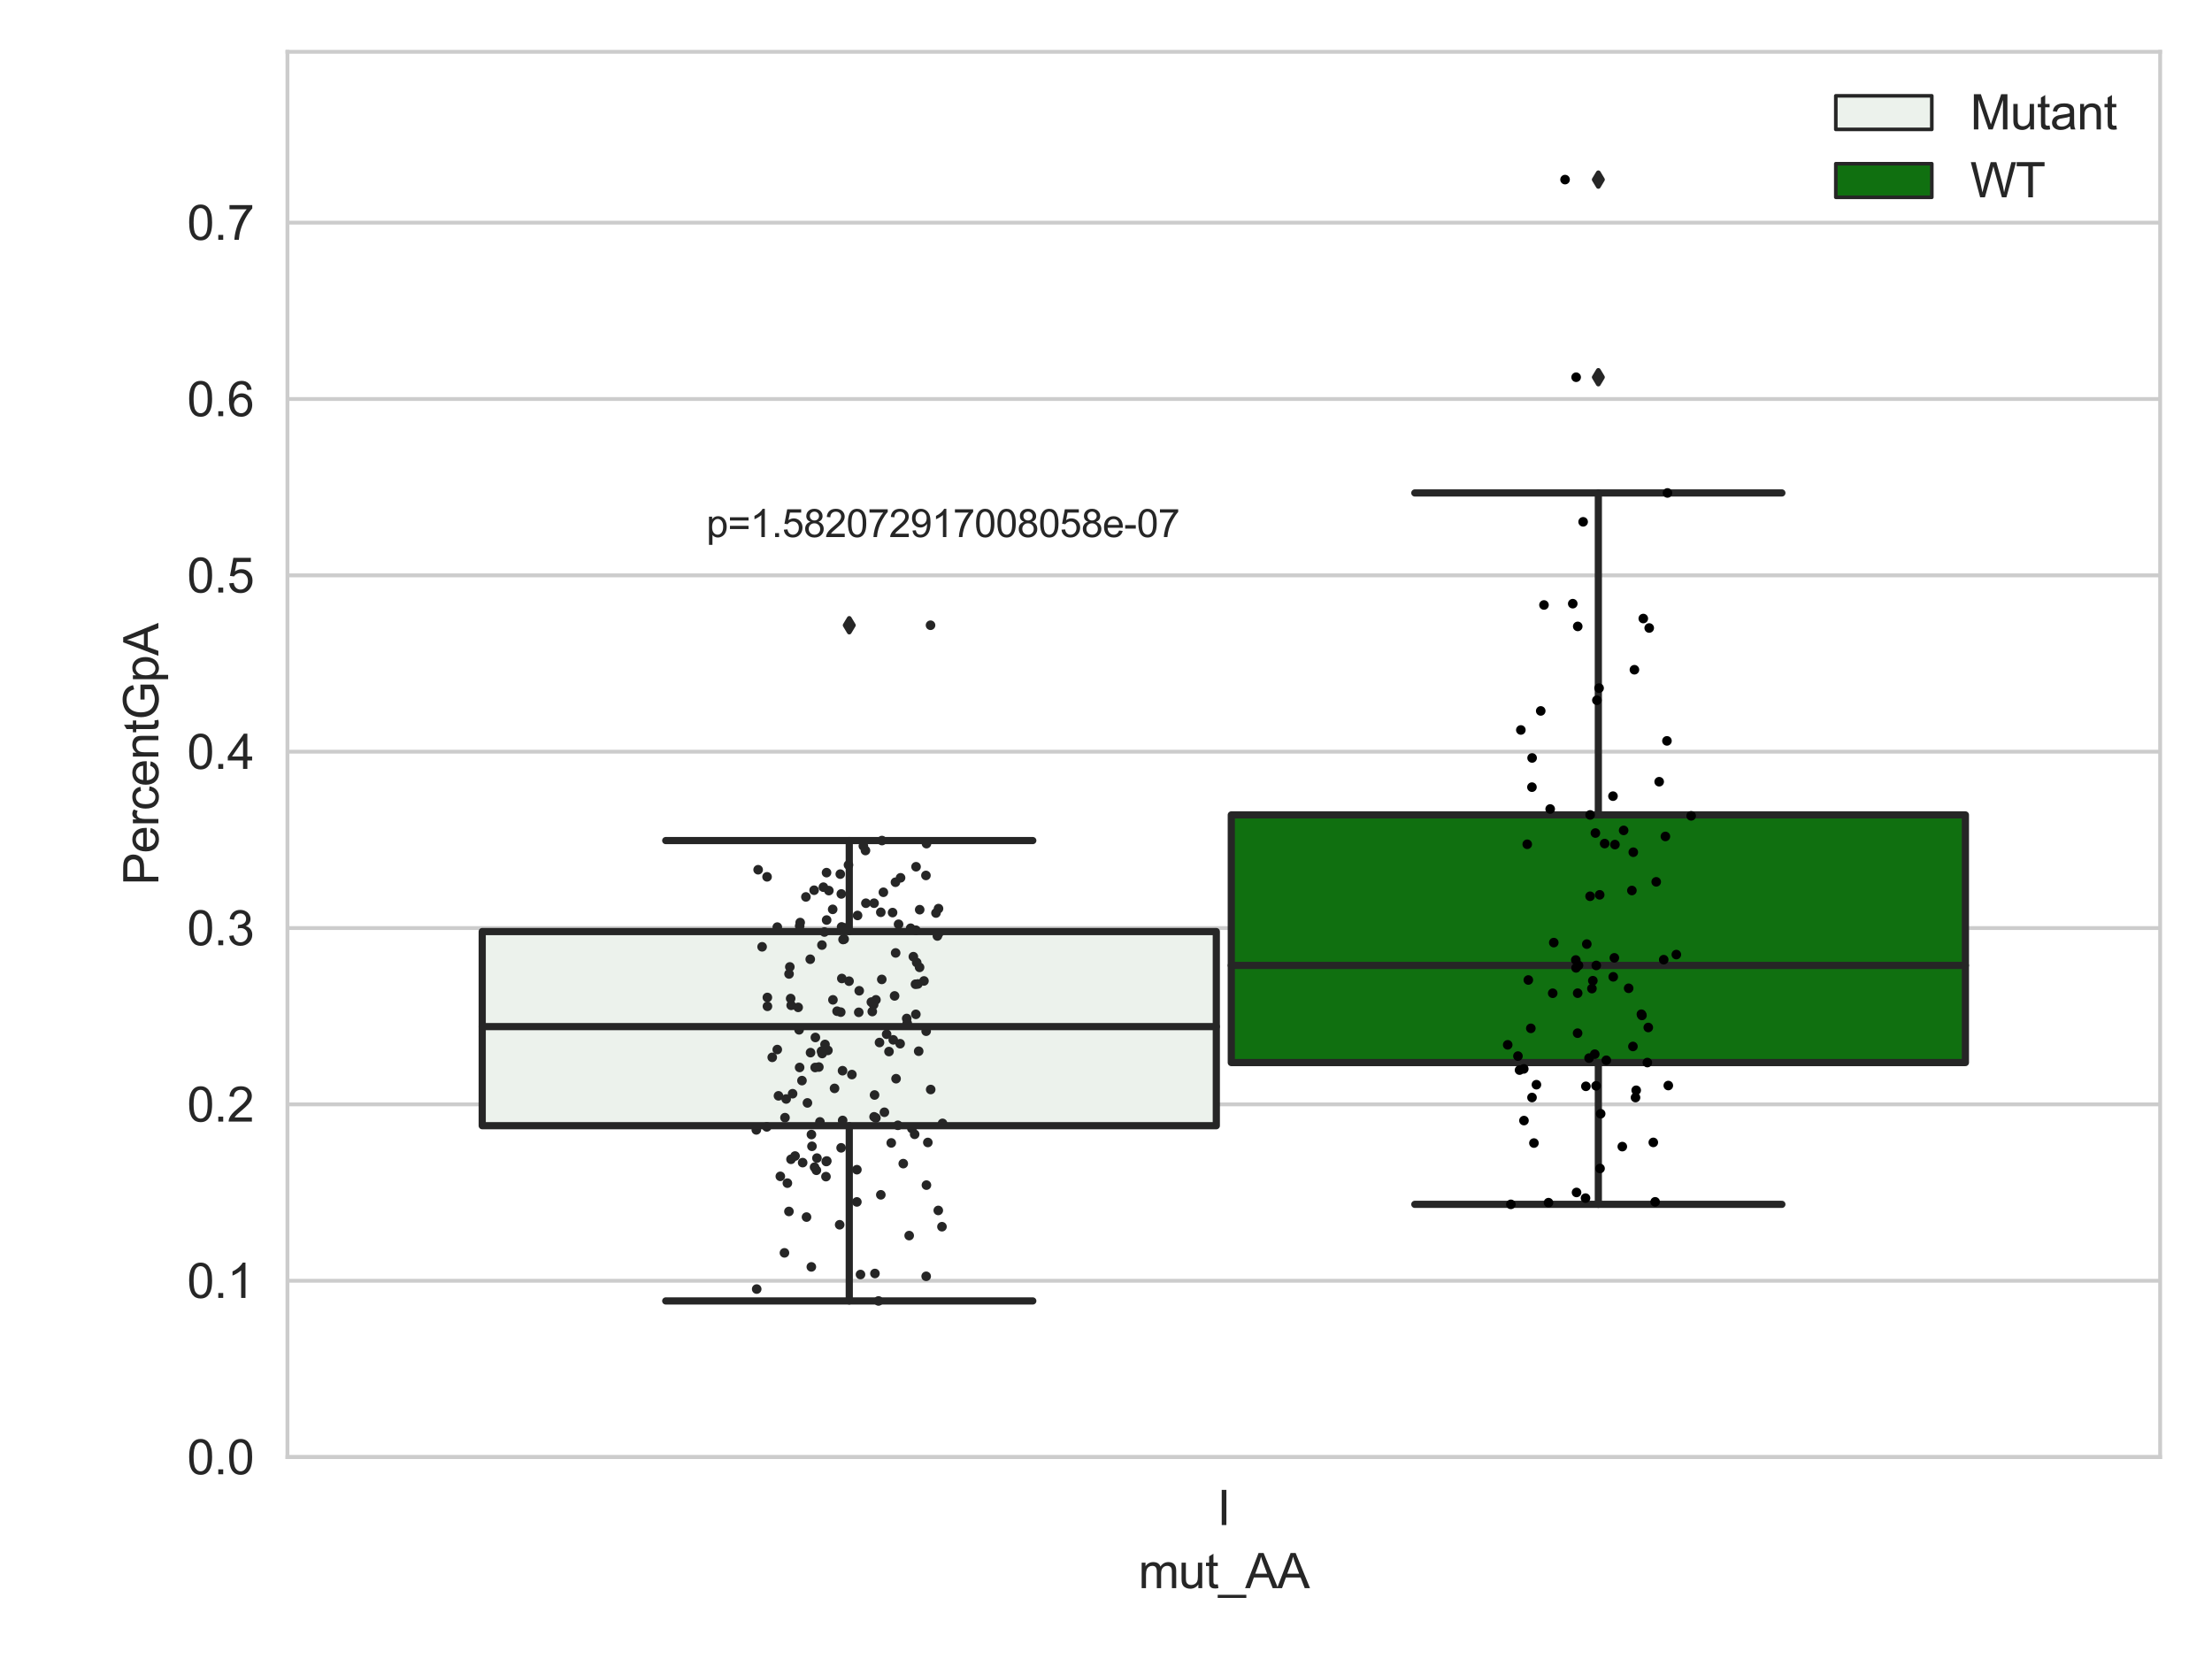 <?xml version="1.0" encoding="utf-8" standalone="no"?>
<!DOCTYPE svg PUBLIC "-//W3C//DTD SVG 1.1//EN"
  "http://www.w3.org/Graphics/SVG/1.1/DTD/svg11.dtd">
<svg xmlns:xlink="http://www.w3.org/1999/xlink" width="460.8pt" height="345.6pt" viewBox="0 0 460.8 345.6" xmlns="http://www.w3.org/2000/svg" version="1.1">
 <defs>
  <style type="text/css">*{stroke-linejoin: round; stroke-linecap: butt}</style>
 </defs>
 <g id="figure_1">
  <g id="patch_1">
   <path d="M 0 345.6 
L 460.8 345.6 
L 460.8 0 
L 0 0 
z
" style="fill: #ffffff"/>
  </g>
  <g id="axes_1">
   <g id="patch_2">
    <path d="M 59.881 303.539 
L 450 303.539 
L 450 10.8 
L 59.881 10.8 
z
" style="fill: #ffffff"/>
   </g>
   <g id="matplotlib.axis_1">
    <g id="xtick_1">
     <g id="text_1">
      <!-- I -->
      <g style="fill: #262626" transform="translate(253.552 317.697)scale(0.1 -0.1)">
       <defs>
        <path id="ArialMT-49" d="M 597 0 
L 597 4581 
L 1203 4581 
L 1203 0 
L 597 0 
z
" transform="scale(0.016)"/>
       </defs>
       <use xlink:href="#ArialMT-49"/>
      </g>
     </g>
    </g>
    <g id="text_2">
     <!-- mut_AA -->
     <g style="fill: #262626" transform="translate(237.155 330.842)scale(0.1 -0.1)">
      <defs>
       <path id="ArialMT-6d" d="M 422 0 
L 422 3319 
L 925 3319 
L 925 2853 
Q 1081 3097 1340 3245 
Q 1600 3394 1931 3394 
Q 2300 3394 2536 3241 
Q 2772 3088 2869 2813 
Q 3263 3394 3894 3394 
Q 4388 3394 4653 3120 
Q 4919 2847 4919 2278 
L 4919 0 
L 4359 0 
L 4359 2091 
Q 4359 2428 4304 2576 
Q 4250 2725 4106 2815 
Q 3963 2906 3769 2906 
Q 3419 2906 3187 2673 
Q 2956 2441 2956 1928 
L 2956 0 
L 2394 0 
L 2394 2156 
Q 2394 2531 2256 2718 
Q 2119 2906 1806 2906 
Q 1569 2906 1367 2781 
Q 1166 2656 1075 2415 
Q 984 2175 984 1722 
L 984 0 
L 422 0 
z
" transform="scale(0.016)"/>
       <path id="ArialMT-75" d="M 2597 0 
L 2597 488 
Q 2209 -75 1544 -75 
Q 1250 -75 995 37 
Q 741 150 617 320 
Q 494 491 444 738 
Q 409 903 409 1263 
L 409 3319 
L 972 3319 
L 972 1478 
Q 972 1038 1006 884 
Q 1059 663 1231 536 
Q 1403 409 1656 409 
Q 1909 409 2131 539 
Q 2353 669 2445 892 
Q 2538 1116 2538 1541 
L 2538 3319 
L 3100 3319 
L 3100 0 
L 2597 0 
z
" transform="scale(0.016)"/>
       <path id="ArialMT-74" d="M 1650 503 
L 1731 6 
Q 1494 -44 1306 -44 
Q 1000 -44 831 53 
Q 663 150 594 308 
Q 525 466 525 972 
L 525 2881 
L 113 2881 
L 113 3319 
L 525 3319 
L 525 4141 
L 1084 4478 
L 1084 3319 
L 1650 3319 
L 1650 2881 
L 1084 2881 
L 1084 941 
Q 1084 700 1114 631 
Q 1144 563 1211 522 
Q 1278 481 1403 481 
Q 1497 481 1650 503 
z
" transform="scale(0.016)"/>
       <path id="ArialMT-5f" d="M -97 -1272 
L -97 -866 
L 3631 -866 
L 3631 -1272 
L -97 -1272 
z
" transform="scale(0.016)"/>
       <path id="ArialMT-41" d="M -9 0 
L 1750 4581 
L 2403 4581 
L 4278 0 
L 3588 0 
L 3053 1388 
L 1138 1388 
L 634 0 
L -9 0 
z
M 1313 1881 
L 2866 1881 
L 2388 3150 
Q 2169 3728 2063 4100 
Q 1975 3659 1816 3225 
L 1313 1881 
z
" transform="scale(0.016)"/>
      </defs>
      <use xlink:href="#ArialMT-6d"/>
      <use xlink:href="#ArialMT-75" x="83.301"/>
      <use xlink:href="#ArialMT-74" x="138.916"/>
      <use xlink:href="#ArialMT-5f" x="166.699"/>
      <use xlink:href="#ArialMT-41" x="222.314"/>
      <use xlink:href="#ArialMT-41" x="289.014"/>
     </g>
    </g>
   </g>
   <g id="matplotlib.axis_2">
    <g id="ytick_1">
     <g id="line2d_1">
      <path d="M 59.881 303.539 
L 450 303.539 
" clip-path="url(#pcda5a3aded)" style="fill: none; stroke: #cccccc; stroke-width: 0.8; stroke-linecap: round"/>
     </g>
     <g id="text_3">
      <!-- 0.0 -->
      <g style="fill: #262626" transform="translate(38.981 307.118)scale(0.1 -0.1)">
       <defs>
        <path id="ArialMT-30" d="M 266 2259 
Q 266 3072 433 3567 
Q 600 4063 929 4331 
Q 1259 4600 1759 4600 
Q 2128 4600 2406 4451 
Q 2684 4303 2865 4023 
Q 3047 3744 3150 3342 
Q 3253 2941 3253 2259 
Q 3253 1453 3087 958 
Q 2922 463 2592 192 
Q 2263 -78 1759 -78 
Q 1097 -78 719 397 
Q 266 969 266 2259 
z
M 844 2259 
Q 844 1131 1108 757 
Q 1372 384 1759 384 
Q 2147 384 2411 759 
Q 2675 1134 2675 2259 
Q 2675 3391 2411 3762 
Q 2147 4134 1753 4134 
Q 1366 4134 1134 3806 
Q 844 3388 844 2259 
z
" transform="scale(0.016)"/>
        <path id="ArialMT-2e" d="M 581 0 
L 581 641 
L 1222 641 
L 1222 0 
L 581 0 
z
" transform="scale(0.016)"/>
       </defs>
       <use xlink:href="#ArialMT-30"/>
       <use xlink:href="#ArialMT-2e" x="55.615"/>
       <use xlink:href="#ArialMT-30" x="83.398"/>
      </g>
     </g>
    </g>
    <g id="ytick_2">
     <g id="line2d_2">
      <path d="M 59.881 266.802 
L 450 266.802 
" clip-path="url(#pcda5a3aded)" style="fill: none; stroke: #cccccc; stroke-width: 0.8; stroke-linecap: round"/>
     </g>
     <g id="text_4">
      <!-- 0.1 -->
      <g style="fill: #262626" transform="translate(38.981 270.381)scale(0.1 -0.1)">
       <defs>
        <path id="ArialMT-31" d="M 2384 0 
L 1822 0 
L 1822 3584 
Q 1619 3391 1289 3197 
Q 959 3003 697 2906 
L 697 3450 
Q 1169 3672 1522 3987 
Q 1875 4303 2022 4600 
L 2384 4600 
L 2384 0 
z
" transform="scale(0.016)"/>
       </defs>
       <use xlink:href="#ArialMT-30"/>
       <use xlink:href="#ArialMT-2e" x="55.615"/>
       <use xlink:href="#ArialMT-31" x="83.398"/>
      </g>
     </g>
    </g>
    <g id="ytick_3">
     <g id="line2d_3">
      <path d="M 59.881 230.066 
L 450 230.066 
" clip-path="url(#pcda5a3aded)" style="fill: none; stroke: #cccccc; stroke-width: 0.8; stroke-linecap: round"/>
     </g>
     <g id="text_5">
      <!-- 0.2 -->
      <g style="fill: #262626" transform="translate(38.981 233.645)scale(0.1 -0.1)">
       <defs>
        <path id="ArialMT-32" d="M 3222 541 
L 3222 0 
L 194 0 
Q 188 203 259 391 
Q 375 700 629 1000 
Q 884 1300 1366 1694 
Q 2113 2306 2375 2664 
Q 2638 3022 2638 3341 
Q 2638 3675 2398 3904 
Q 2159 4134 1775 4134 
Q 1369 4134 1125 3890 
Q 881 3647 878 3216 
L 300 3275 
Q 359 3922 746 4261 
Q 1134 4600 1788 4600 
Q 2447 4600 2831 4234 
Q 3216 3869 3216 3328 
Q 3216 3053 3103 2787 
Q 2991 2522 2730 2228 
Q 2469 1934 1863 1422 
Q 1356 997 1212 845 
Q 1069 694 975 541 
L 3222 541 
z
" transform="scale(0.016)"/>
       </defs>
       <use xlink:href="#ArialMT-30"/>
       <use xlink:href="#ArialMT-2e" x="55.615"/>
       <use xlink:href="#ArialMT-32" x="83.398"/>
      </g>
     </g>
    </g>
    <g id="ytick_4">
     <g id="line2d_4">
      <path d="M 59.881 193.329 
L 450 193.329 
" clip-path="url(#pcda5a3aded)" style="fill: none; stroke: #cccccc; stroke-width: 0.8; stroke-linecap: round"/>
     </g>
     <g id="text_6">
      <!-- 0.3 -->
      <g style="fill: #262626" transform="translate(38.981 196.908)scale(0.1 -0.1)">
       <defs>
        <path id="ArialMT-33" d="M 269 1209 
L 831 1284 
Q 928 806 1161 595 
Q 1394 384 1728 384 
Q 2125 384 2398 659 
Q 2672 934 2672 1341 
Q 2672 1728 2419 1979 
Q 2166 2231 1775 2231 
Q 1616 2231 1378 2169 
L 1441 2663 
Q 1497 2656 1531 2656 
Q 1891 2656 2178 2843 
Q 2466 3031 2466 3422 
Q 2466 3731 2256 3934 
Q 2047 4138 1716 4138 
Q 1388 4138 1169 3931 
Q 950 3725 888 3313 
L 325 3413 
Q 428 3978 793 4289 
Q 1159 4600 1703 4600 
Q 2078 4600 2393 4439 
Q 2709 4278 2876 4000 
Q 3044 3722 3044 3409 
Q 3044 3113 2884 2869 
Q 2725 2625 2413 2481 
Q 2819 2388 3044 2092 
Q 3269 1797 3269 1353 
Q 3269 753 2831 336 
Q 2394 -81 1725 -81 
Q 1122 -81 723 278 
Q 325 638 269 1209 
z
" transform="scale(0.016)"/>
       </defs>
       <use xlink:href="#ArialMT-30"/>
       <use xlink:href="#ArialMT-2e" x="55.615"/>
       <use xlink:href="#ArialMT-33" x="83.398"/>
      </g>
     </g>
    </g>
    <g id="ytick_5">
     <g id="line2d_5">
      <path d="M 59.881 156.593 
L 450 156.593 
" clip-path="url(#pcda5a3aded)" style="fill: none; stroke: #cccccc; stroke-width: 0.8; stroke-linecap: round"/>
     </g>
     <g id="text_7">
      <!-- 0.4 -->
      <g style="fill: #262626" transform="translate(38.981 160.172)scale(0.1 -0.1)">
       <defs>
        <path id="ArialMT-34" d="M 2069 0 
L 2069 1097 
L 81 1097 
L 81 1613 
L 2172 4581 
L 2631 4581 
L 2631 1613 
L 3250 1613 
L 3250 1097 
L 2631 1097 
L 2631 0 
L 2069 0 
z
M 2069 1613 
L 2069 3678 
L 634 1613 
L 2069 1613 
z
" transform="scale(0.016)"/>
       </defs>
       <use xlink:href="#ArialMT-30"/>
       <use xlink:href="#ArialMT-2e" x="55.615"/>
       <use xlink:href="#ArialMT-34" x="83.398"/>
      </g>
     </g>
    </g>
    <g id="ytick_6">
     <g id="line2d_6">
      <path d="M 59.881 119.856 
L 450 119.856 
" clip-path="url(#pcda5a3aded)" style="fill: none; stroke: #cccccc; stroke-width: 0.8; stroke-linecap: round"/>
     </g>
     <g id="text_8">
      <!-- 0.5 -->
      <g style="fill: #262626" transform="translate(38.981 123.435)scale(0.1 -0.1)">
       <defs>
        <path id="ArialMT-35" d="M 266 1200 
L 856 1250 
Q 922 819 1161 601 
Q 1400 384 1738 384 
Q 2144 384 2425 690 
Q 2706 997 2706 1503 
Q 2706 1984 2436 2262 
Q 2166 2541 1728 2541 
Q 1456 2541 1237 2417 
Q 1019 2294 894 2097 
L 366 2166 
L 809 4519 
L 3088 4519 
L 3088 3981 
L 1259 3981 
L 1013 2750 
Q 1425 3038 1878 3038 
Q 2478 3038 2890 2622 
Q 3303 2206 3303 1553 
Q 3303 931 2941 478 
Q 2500 -78 1738 -78 
Q 1113 -78 717 272 
Q 322 622 266 1200 
z
" transform="scale(0.016)"/>
       </defs>
       <use xlink:href="#ArialMT-30"/>
       <use xlink:href="#ArialMT-2e" x="55.615"/>
       <use xlink:href="#ArialMT-35" x="83.398"/>
      </g>
     </g>
    </g>
    <g id="ytick_7">
     <g id="line2d_7">
      <path d="M 59.881 83.12 
L 450 83.12 
" clip-path="url(#pcda5a3aded)" style="fill: none; stroke: #cccccc; stroke-width: 0.8; stroke-linecap: round"/>
     </g>
     <g id="text_9">
      <!-- 0.6 -->
      <g style="fill: #262626" transform="translate(38.981 86.699)scale(0.1 -0.1)">
       <defs>
        <path id="ArialMT-36" d="M 3184 3459 
L 2625 3416 
Q 2550 3747 2413 3897 
Q 2184 4138 1850 4138 
Q 1581 4138 1378 3988 
Q 1113 3794 959 3422 
Q 806 3050 800 2363 
Q 1003 2672 1297 2822 
Q 1591 2972 1913 2972 
Q 2475 2972 2870 2558 
Q 3266 2144 3266 1488 
Q 3266 1056 3080 686 
Q 2894 316 2569 119 
Q 2244 -78 1831 -78 
Q 1128 -78 684 439 
Q 241 956 241 2144 
Q 241 3472 731 4075 
Q 1159 4600 1884 4600 
Q 2425 4600 2770 4297 
Q 3116 3994 3184 3459 
z
M 888 1484 
Q 888 1194 1011 928 
Q 1134 663 1356 523 
Q 1578 384 1822 384 
Q 2178 384 2434 671 
Q 2691 959 2691 1453 
Q 2691 1928 2437 2201 
Q 2184 2475 1800 2475 
Q 1419 2475 1153 2201 
Q 888 1928 888 1484 
z
" transform="scale(0.016)"/>
       </defs>
       <use xlink:href="#ArialMT-30"/>
       <use xlink:href="#ArialMT-2e" x="55.615"/>
       <use xlink:href="#ArialMT-36" x="83.398"/>
      </g>
     </g>
    </g>
    <g id="ytick_8">
     <g id="line2d_8">
      <path d="M 59.881 46.383 
L 450 46.383 
" clip-path="url(#pcda5a3aded)" style="fill: none; stroke: #cccccc; stroke-width: 0.8; stroke-linecap: round"/>
     </g>
     <g id="text_10">
      <!-- 0.7 -->
      <g style="fill: #262626" transform="translate(38.981 49.962)scale(0.1 -0.1)">
       <defs>
        <path id="ArialMT-37" d="M 303 3981 
L 303 4522 
L 3269 4522 
L 3269 4084 
Q 2831 3619 2401 2847 
Q 1972 2075 1738 1259 
Q 1569 684 1522 0 
L 944 0 
Q 953 541 1156 1306 
Q 1359 2072 1739 2783 
Q 2119 3494 2547 3981 
L 303 3981 
z
" transform="scale(0.016)"/>
       </defs>
       <use xlink:href="#ArialMT-30"/>
       <use xlink:href="#ArialMT-2e" x="55.615"/>
       <use xlink:href="#ArialMT-37" x="83.398"/>
      </g>
     </g>
    </g>
    <g id="text_11">
     <!-- PercentGpA -->
     <g style="fill: #262626" transform="translate(32.994 184.405)rotate(-90)scale(0.1 -0.1)">
      <defs>
       <path id="ArialMT-50" d="M 494 0 
L 494 4581 
L 2222 4581 
Q 2678 4581 2919 4538 
Q 3256 4481 3484 4323 
Q 3713 4166 3852 3881 
Q 3991 3597 3991 3256 
Q 3991 2672 3619 2267 
Q 3247 1863 2275 1863 
L 1100 1863 
L 1100 0 
L 494 0 
z
M 1100 2403 
L 2284 2403 
Q 2872 2403 3119 2622 
Q 3366 2841 3366 3238 
Q 3366 3525 3220 3729 
Q 3075 3934 2838 4000 
Q 2684 4041 2272 4041 
L 1100 4041 
L 1100 2403 
z
" transform="scale(0.016)"/>
       <path id="ArialMT-65" d="M 2694 1069 
L 3275 997 
Q 3138 488 2766 206 
Q 2394 -75 1816 -75 
Q 1088 -75 661 373 
Q 234 822 234 1631 
Q 234 2469 665 2931 
Q 1097 3394 1784 3394 
Q 2450 3394 2872 2941 
Q 3294 2488 3294 1666 
Q 3294 1616 3291 1516 
L 816 1516 
Q 847 969 1125 678 
Q 1403 388 1819 388 
Q 2128 388 2347 550 
Q 2566 713 2694 1069 
z
M 847 1978 
L 2700 1978 
Q 2663 2397 2488 2606 
Q 2219 2931 1791 2931 
Q 1403 2931 1139 2672 
Q 875 2413 847 1978 
z
" transform="scale(0.016)"/>
       <path id="ArialMT-72" d="M 416 0 
L 416 3319 
L 922 3319 
L 922 2816 
Q 1116 3169 1280 3281 
Q 1444 3394 1641 3394 
Q 1925 3394 2219 3213 
L 2025 2691 
Q 1819 2813 1613 2813 
Q 1428 2813 1281 2702 
Q 1134 2591 1072 2394 
Q 978 2094 978 1738 
L 978 0 
L 416 0 
z
" transform="scale(0.016)"/>
       <path id="ArialMT-63" d="M 2588 1216 
L 3141 1144 
Q 3050 572 2676 248 
Q 2303 -75 1759 -75 
Q 1078 -75 664 370 
Q 250 816 250 1647 
Q 250 2184 428 2587 
Q 606 2991 970 3192 
Q 1334 3394 1763 3394 
Q 2303 3394 2647 3120 
Q 2991 2847 3088 2344 
L 2541 2259 
Q 2463 2594 2264 2762 
Q 2066 2931 1784 2931 
Q 1359 2931 1093 2626 
Q 828 2322 828 1663 
Q 828 994 1084 691 
Q 1341 388 1753 388 
Q 2084 388 2306 591 
Q 2528 794 2588 1216 
z
" transform="scale(0.016)"/>
       <path id="ArialMT-6e" d="M 422 0 
L 422 3319 
L 928 3319 
L 928 2847 
Q 1294 3394 1984 3394 
Q 2284 3394 2536 3286 
Q 2788 3178 2913 3003 
Q 3038 2828 3088 2588 
Q 3119 2431 3119 2041 
L 3119 0 
L 2556 0 
L 2556 2019 
Q 2556 2363 2490 2533 
Q 2425 2703 2258 2804 
Q 2091 2906 1866 2906 
Q 1506 2906 1245 2678 
Q 984 2450 984 1813 
L 984 0 
L 422 0 
z
" transform="scale(0.016)"/>
       <path id="ArialMT-47" d="M 2638 1797 
L 2638 2334 
L 4578 2338 
L 4578 638 
Q 4131 281 3656 101 
Q 3181 -78 2681 -78 
Q 2006 -78 1454 211 
Q 903 500 622 1047 
Q 341 1594 341 2269 
Q 341 2938 620 3517 
Q 900 4097 1425 4378 
Q 1950 4659 2634 4659 
Q 3131 4659 3532 4498 
Q 3934 4338 4162 4050 
Q 4391 3763 4509 3300 
L 3963 3150 
Q 3859 3500 3706 3700 
Q 3553 3900 3268 4020 
Q 2984 4141 2638 4141 
Q 2222 4141 1919 4014 
Q 1616 3888 1430 3681 
Q 1244 3475 1141 3228 
Q 966 2803 966 2306 
Q 966 1694 1177 1281 
Q 1388 869 1791 669 
Q 2194 469 2647 469 
Q 3041 469 3416 620 
Q 3791 772 3984 944 
L 3984 1797 
L 2638 1797 
z
" transform="scale(0.016)"/>
       <path id="ArialMT-70" d="M 422 -1272 
L 422 3319 
L 934 3319 
L 934 2888 
Q 1116 3141 1344 3267 
Q 1572 3394 1897 3394 
Q 2322 3394 2647 3175 
Q 2972 2956 3137 2557 
Q 3303 2159 3303 1684 
Q 3303 1175 3120 767 
Q 2938 359 2589 142 
Q 2241 -75 1856 -75 
Q 1575 -75 1351 44 
Q 1128 163 984 344 
L 984 -1272 
L 422 -1272 
z
M 931 1641 
Q 931 1000 1190 694 
Q 1450 388 1819 388 
Q 2194 388 2461 705 
Q 2728 1022 2728 1688 
Q 2728 2322 2467 2637 
Q 2206 2953 1844 2953 
Q 1484 2953 1207 2617 
Q 931 2281 931 1641 
z
" transform="scale(0.016)"/>
      </defs>
      <use xlink:href="#ArialMT-50"/>
      <use xlink:href="#ArialMT-65" x="66.699"/>
      <use xlink:href="#ArialMT-72" x="122.314"/>
      <use xlink:href="#ArialMT-63" x="155.615"/>
      <use xlink:href="#ArialMT-65" x="205.615"/>
      <use xlink:href="#ArialMT-6e" x="261.23"/>
      <use xlink:href="#ArialMT-74" x="316.846"/>
      <use xlink:href="#ArialMT-47" x="344.629"/>
      <use xlink:href="#ArialMT-70" x="422.412"/>
      <use xlink:href="#ArialMT-41" x="478.027"/>
     </g>
    </g>
   </g>
   <g id="patch_3">
    <path d="M 100.454 234.502 
L 253.38 234.502 
L 253.38 194.062 
L 100.454 194.062 
L 100.454 234.502 
z
" clip-path="url(#pcda5a3aded)" style="fill: #ecf2ec; stroke: #262626; stroke-width: 1.5; stroke-linejoin: miter"/>
   </g>
   <g id="patch_4">
    <path d="M 256.501 221.352 
L 409.428 221.352 
L 409.428 169.762 
L 256.501 169.762 
L 256.501 221.352 
z
" clip-path="url(#pcda5a3aded)" style="fill: #107010; stroke: #262626; stroke-width: 1.5; stroke-linejoin: miter"/>
   </g>
   <g id="patch_5">
    <path d="M 254.941 303.539 
L 254.941 303.539 
L 254.941 303.539 
L 254.941 303.539 
z
" clip-path="url(#pcda5a3aded)" style="fill: #ecf2ec; stroke: #262626; stroke-width: 0.75; stroke-linejoin: miter"/>
   </g>
   <g id="patch_6">
    <path d="M 254.941 303.539 
L 254.941 303.539 
L 254.941 303.539 
L 254.941 303.539 
z
" clip-path="url(#pcda5a3aded)" style="fill: #107010; stroke: #262626; stroke-width: 0.75; stroke-linejoin: miter"/>
   </g>
   <g id="PathCollection_1"/>
   <g id="PathCollection_2"/>
   <g id="line2d_9">
    <path d="M 176.917 234.502 
L 176.917 271.011 
" clip-path="url(#pcda5a3aded)" style="fill: none; stroke: #262626; stroke-width: 1.5; stroke-linecap: round"/>
   </g>
   <g id="line2d_10">
    <path d="M 176.917 194.062 
L 176.917 175.106 
" clip-path="url(#pcda5a3aded)" style="fill: none; stroke: #262626; stroke-width: 1.5; stroke-linecap: round"/>
   </g>
   <g id="line2d_11">
    <path d="M 138.685 271.011 
L 215.149 271.011 
" clip-path="url(#pcda5a3aded)" style="fill: none; stroke: #262626; stroke-width: 1.5; stroke-linecap: round"/>
   </g>
   <g id="line2d_12">
    <path d="M 138.685 175.106 
L 215.149 175.106 
" clip-path="url(#pcda5a3aded)" style="fill: none; stroke: #262626; stroke-width: 1.5; stroke-linecap: round"/>
   </g>
   <g id="line2d_13">
    <defs>
     <path id="m0c935487ce" d="M -0 1.414 
L 0.849 0 
L 0 -1.414 
L -0.849 -0 
z
" style="stroke: #262626; stroke-linejoin: miter"/>
    </defs>
    <g clip-path="url(#pcda5a3aded)">
     <use xlink:href="#m0c935487ce" x="176.917" y="130.249" style="fill: #262626; stroke: #262626; stroke-linejoin: miter"/>
    </g>
   </g>
   <g id="line2d_14">
    <path d="M 332.964 221.352 
L 332.964 250.887 
" clip-path="url(#pcda5a3aded)" style="fill: none; stroke: #262626; stroke-width: 1.5; stroke-linecap: round"/>
   </g>
   <g id="line2d_15">
    <path d="M 332.964 169.762 
L 332.964 102.689 
" clip-path="url(#pcda5a3aded)" style="fill: none; stroke: #262626; stroke-width: 1.5; stroke-linecap: round"/>
   </g>
   <g id="line2d_16">
    <path d="M 294.733 250.887 
L 371.196 250.887 
" clip-path="url(#pcda5a3aded)" style="fill: none; stroke: #262626; stroke-width: 1.5; stroke-linecap: round"/>
   </g>
   <g id="line2d_17">
    <path d="M 294.733 102.689 
L 371.196 102.689 
" clip-path="url(#pcda5a3aded)" style="fill: none; stroke: #262626; stroke-width: 1.5; stroke-linecap: round"/>
   </g>
   <g id="line2d_18">
    <g clip-path="url(#pcda5a3aded)">
     <use xlink:href="#m0c935487ce" x="332.964" y="78.582" style="fill: #262626; stroke: #262626; stroke-linejoin: miter"/>
     <use xlink:href="#m0c935487ce" x="332.964" y="37.413" style="fill: #262626; stroke: #262626; stroke-linejoin: miter"/>
    </g>
   </g>
   <g id="line2d_19">
    <path d="M 100.454 213.855 
L 253.38 213.855 
" clip-path="url(#pcda5a3aded)" style="fill: none; stroke: #262626; stroke-width: 1.5; stroke-linecap: round"/>
   </g>
   <g id="line2d_20">
    <path d="M 256.501 201.117 
L 409.428 201.117 
" clip-path="url(#pcda5a3aded)" style="fill: none; stroke: #262626; stroke-width: 1.5; stroke-linecap: round"/>
   </g>
   <g id="patch_7">
    <path d="M 59.881 303.539 
L 59.881 10.8 
" style="fill: none; stroke: #cccccc; stroke-width: 0.8; stroke-linejoin: miter; stroke-linecap: square"/>
   </g>
   <g id="patch_8">
    <path d="M 450 303.539 
L 450 10.8 
" style="fill: none; stroke: #cccccc; stroke-width: 0.8; stroke-linejoin: miter; stroke-linecap: square"/>
   </g>
   <g id="patch_9">
    <path d="M 59.881 303.539 
L 450 303.539 
" style="fill: none; stroke: #cccccc; stroke-width: 0.8; stroke-linejoin: miter; stroke-linecap: square"/>
   </g>
   <g id="patch_10">
    <path d="M 59.881 10.8 
L 450 10.8 
" style="fill: none; stroke: #cccccc; stroke-width: 0.8; stroke-linejoin: miter; stroke-linecap: square"/>
   </g>
   <g id="PathCollection_3">
    <defs>
     <path id="C0_0_aefaa5cf70" d="M 0 1 
C 0.265 1 0.52 0.895 0.707 0.707 
C 0.895 0.52 1 0.265 1 -0 
C 1 -0.265 0.895 -0.52 0.707 -0.707 
C 0.52 -0.895 0.265 -1 0 -1 
C -0.265 -1 -0.52 -0.895 -0.707 -0.707 
C -0.895 -0.52 -1 -0.265 -1 0 
C -1 0.265 -0.895 0.52 -0.707 0.707 
C -0.52 0.895 -0.265 1 0 1 
z
"/>
    </defs>
    <g clip-path="url(#pcda5a3aded)">
     <use xlink:href="#C0_0_aefaa5cf70" x="166.589" y="192.893" style="fill: #262626"/>
    </g>
    <g clip-path="url(#pcda5a3aded)">
     <use xlink:href="#C0_0_aefaa5cf70" x="178.896" y="210.884" style="fill: #262626"/>
    </g>
    <g clip-path="url(#pcda5a3aded)">
     <use xlink:href="#C0_0_aefaa5cf70" x="172.236" y="241.855" style="fill: #262626"/>
    </g>
    <g clip-path="url(#pcda5a3aded)">
     <use xlink:href="#C0_0_aefaa5cf70" x="171.271" y="219.47" style="fill: #262626"/>
    </g>
    <g clip-path="url(#pcda5a3aded)">
     <use xlink:href="#C0_0_aefaa5cf70" x="178.647" y="190.708" style="fill: #262626"/>
    </g>
    <g clip-path="url(#pcda5a3aded)">
     <use xlink:href="#C0_0_aefaa5cf70" x="193.881" y="226.966" style="fill: #262626"/>
    </g>
    <g clip-path="url(#pcda5a3aded)">
     <use xlink:href="#C0_0_aefaa5cf70" x="176.754" y="180.185" style="fill: #262626"/>
    </g>
    <g clip-path="url(#pcda5a3aded)">
     <use xlink:href="#C0_0_aefaa5cf70" x="171.225" y="196.877" style="fill: #262626"/>
    </g>
    <g clip-path="url(#pcda5a3aded)">
     <use xlink:href="#C0_0_aefaa5cf70" x="167.208" y="242.197" style="fill: #262626"/>
    </g>
    <g clip-path="url(#pcda5a3aded)">
     <use xlink:href="#C0_0_aefaa5cf70" x="174.378" y="210.65" style="fill: #262626"/>
    </g>
    <g clip-path="url(#pcda5a3aded)">
     <use xlink:href="#C0_0_aefaa5cf70" x="183.011" y="271.011" style="fill: #262626"/>
    </g>
    <g clip-path="url(#pcda5a3aded)">
     <use xlink:href="#C0_0_aefaa5cf70" x="171.742" y="194.156" style="fill: #262626"/>
    </g>
    <g clip-path="url(#pcda5a3aded)">
     <use xlink:href="#C0_0_aefaa5cf70" x="182.475" y="208.283" style="fill: #262626"/>
    </g>
    <g clip-path="url(#pcda5a3aded)">
     <use xlink:href="#C0_0_aefaa5cf70" x="187.187" y="192.537" style="fill: #262626"/>
    </g>
    <g clip-path="url(#pcda5a3aded)">
     <use xlink:href="#C0_0_aefaa5cf70" x="183.493" y="248.901" style="fill: #262626"/>
    </g>
    <g clip-path="url(#pcda5a3aded)">
     <use xlink:href="#C0_0_aefaa5cf70" x="181.713" y="210.723" style="fill: #262626"/>
    </g>
    <g clip-path="url(#pcda5a3aded)">
     <use xlink:href="#C0_0_aefaa5cf70" x="190.709" y="205.033" style="fill: #262626"/>
    </g>
    <g clip-path="url(#pcda5a3aded)">
     <use xlink:href="#C0_0_aefaa5cf70" x="173.517" y="208.287" style="fill: #262626"/>
    </g>
    <g clip-path="url(#pcda5a3aded)">
     <use xlink:href="#C0_0_aefaa5cf70" x="183.488" y="190.046" style="fill: #262626"/>
    </g>
    <g clip-path="url(#pcda5a3aded)">
     <use xlink:href="#C0_0_aefaa5cf70" x="163.528" y="232.825" style="fill: #262626"/>
    </g>
    <g clip-path="url(#pcda5a3aded)">
     <use xlink:href="#C0_0_aefaa5cf70" x="184.704" y="215.45" style="fill: #262626"/>
    </g>
    <g clip-path="url(#pcda5a3aded)">
     <use xlink:href="#C0_0_aefaa5cf70" x="176.041" y="193.302" style="fill: #262626"/>
    </g>
    <g clip-path="url(#pcda5a3aded)">
     <use xlink:href="#C0_0_aefaa5cf70" x="190.271" y="199.294" style="fill: #262626"/>
    </g>
    <g clip-path="url(#pcda5a3aded)">
     <use xlink:href="#C0_0_aefaa5cf70" x="186.079" y="216.62" style="fill: #262626"/>
    </g>
    <g clip-path="url(#pcda5a3aded)">
     <use xlink:href="#C0_0_aefaa5cf70" x="169.858" y="216.123" style="fill: #262626"/>
    </g>
    <g clip-path="url(#pcda5a3aded)">
     <use xlink:href="#C0_0_aefaa5cf70" x="160.871" y="220.264" style="fill: #262626"/>
    </g>
    <g clip-path="url(#pcda5a3aded)">
     <use xlink:href="#C0_0_aefaa5cf70" x="190.83" y="180.559" style="fill: #262626"/>
    </g>
    <g clip-path="url(#pcda5a3aded)">
     <use xlink:href="#C0_0_aefaa5cf70" x="169.035" y="236.346" style="fill: #262626"/>
    </g>
    <g clip-path="url(#pcda5a3aded)">
     <use xlink:href="#C0_0_aefaa5cf70" x="164.351" y="252.368" style="fill: #262626"/>
    </g>
    <g clip-path="url(#pcda5a3aded)">
     <use xlink:href="#C0_0_aefaa5cf70" x="190.796" y="193.778" style="fill: #262626"/>
    </g>
    <g clip-path="url(#pcda5a3aded)">
     <use xlink:href="#C0_0_aefaa5cf70" x="175.261" y="186.223" style="fill: #262626"/>
    </g>
    <g clip-path="url(#pcda5a3aded)">
     <use xlink:href="#C0_0_aefaa5cf70" x="187.604" y="182.862" style="fill: #262626"/>
    </g>
    <g clip-path="url(#pcda5a3aded)">
     <use xlink:href="#C0_0_aefaa5cf70" x="172.666" y="185.529" style="fill: #262626"/>
    </g>
    <g clip-path="url(#pcda5a3aded)">
     <use xlink:href="#C0_0_aefaa5cf70" x="180.38" y="188.157" style="fill: #262626"/>
    </g>
    <g clip-path="url(#pcda5a3aded)">
     <use xlink:href="#C0_0_aefaa5cf70" x="182.089" y="232.653" style="fill: #262626"/>
    </g>
    <g clip-path="url(#pcda5a3aded)">
     <use xlink:href="#C0_0_aefaa5cf70" x="171.526" y="184.815" style="fill: #262626"/>
    </g>
    <g clip-path="url(#pcda5a3aded)">
     <use xlink:href="#C0_0_aefaa5cf70" x="193.004" y="175.745" style="fill: #262626"/>
    </g>
    <g clip-path="url(#pcda5a3aded)">
     <use xlink:href="#C0_0_aefaa5cf70" x="195.462" y="252.157" style="fill: #262626"/>
    </g>
    <g clip-path="url(#pcda5a3aded)">
     <use xlink:href="#C0_0_aefaa5cf70" x="178.506" y="243.667" style="fill: #262626"/>
    </g>
    <g clip-path="url(#pcda5a3aded)">
     <use xlink:href="#C0_0_aefaa5cf70" x="189.707" y="193.367" style="fill: #262626"/>
    </g>
    <g clip-path="url(#pcda5a3aded)">
     <use xlink:href="#C0_0_aefaa5cf70" x="175.858" y="195.636" style="fill: #262626"/>
    </g>
    <g clip-path="url(#pcda5a3aded)">
     <use xlink:href="#C0_0_aefaa5cf70" x="166.464" y="214.532" style="fill: #262626"/>
    </g>
    <g clip-path="url(#pcda5a3aded)">
     <use xlink:href="#C0_0_aefaa5cf70" x="194.98" y="190.2" style="fill: #262626"/>
    </g>
    <g clip-path="url(#pcda5a3aded)">
     <use xlink:href="#C0_0_aefaa5cf70" x="196.347" y="234.017" style="fill: #262626"/>
    </g>
    <g clip-path="url(#pcda5a3aded)">
     <use xlink:href="#C0_0_aefaa5cf70" x="167.064" y="225.11" style="fill: #262626"/>
    </g>
    <g clip-path="url(#pcda5a3aded)">
     <use xlink:href="#C0_0_aefaa5cf70" x="168.788" y="199.826" style="fill: #262626"/>
    </g>
    <g clip-path="url(#pcda5a3aded)">
     <use xlink:href="#C0_0_aefaa5cf70" x="168.012" y="253.539" style="fill: #262626"/>
    </g>
    <g clip-path="url(#pcda5a3aded)">
     <use xlink:href="#C0_0_aefaa5cf70" x="164.373" y="202.892" style="fill: #262626"/>
    </g>
    <g clip-path="url(#pcda5a3aded)">
     <use xlink:href="#C0_0_aefaa5cf70" x="190.537" y="236.297" style="fill: #262626"/>
    </g>
    <g clip-path="url(#pcda5a3aded)">
     <use xlink:href="#C0_0_aefaa5cf70" x="192.889" y="182.37" style="fill: #262626"/>
    </g>
    <g clip-path="url(#pcda5a3aded)">
     <use xlink:href="#C0_0_aefaa5cf70" x="190.789" y="211.303" style="fill: #262626"/>
    </g>
    <g clip-path="url(#pcda5a3aded)">
     <use xlink:href="#C0_0_aefaa5cf70" x="186.36" y="207.465" style="fill: #262626"/>
    </g>
    <g clip-path="url(#pcda5a3aded)">
     <use xlink:href="#C0_0_aefaa5cf70" x="175.321" y="193.093" style="fill: #262626"/>
    </g>
    <g clip-path="url(#pcda5a3aded)">
     <use xlink:href="#C0_0_aefaa5cf70" x="192.938" y="265.877" style="fill: #262626"/>
    </g>
    <g clip-path="url(#pcda5a3aded)">
     <use xlink:href="#C0_0_aefaa5cf70" x="179.257" y="265.504" style="fill: #262626"/>
    </g>
    <g clip-path="url(#pcda5a3aded)">
     <use xlink:href="#C0_0_aefaa5cf70" x="172.127" y="241.964" style="fill: #262626"/>
    </g>
    <g clip-path="url(#pcda5a3aded)">
     <use xlink:href="#C0_0_aefaa5cf70" x="178.5" y="250.382" style="fill: #262626"/>
    </g>
    <g clip-path="url(#pcda5a3aded)">
     <use xlink:href="#C0_0_aefaa5cf70" x="196.228" y="255.545" style="fill: #262626"/>
    </g>
    <g clip-path="url(#pcda5a3aded)">
     <use xlink:href="#C0_0_aefaa5cf70" x="195.599" y="194.351" style="fill: #262626"/>
    </g>
    <g clip-path="url(#pcda5a3aded)">
     <use xlink:href="#C0_0_aefaa5cf70" x="168.85" y="219.284" style="fill: #262626"/>
    </g>
    <g clip-path="url(#pcda5a3aded)">
     <use xlink:href="#C0_0_aefaa5cf70" x="169.018" y="263.915" style="fill: #262626"/>
    </g>
    <g clip-path="url(#pcda5a3aded)">
     <use xlink:href="#C0_0_aefaa5cf70" x="182.265" y="265.291" style="fill: #262626"/>
    </g>
    <g clip-path="url(#pcda5a3aded)">
     <use xlink:href="#C0_0_aefaa5cf70" x="192.993" y="246.881" style="fill: #262626"/>
    </g>
    <g clip-path="url(#pcda5a3aded)">
     <use xlink:href="#C0_0_aefaa5cf70" x="175.367" y="203.836" style="fill: #262626"/>
    </g>
    <g clip-path="url(#pcda5a3aded)">
     <use xlink:href="#C0_0_aefaa5cf70" x="162.172" y="228.281" style="fill: #262626"/>
    </g>
    <g clip-path="url(#pcda5a3aded)">
     <use xlink:href="#C0_0_aefaa5cf70" x="164.709" y="208.016" style="fill: #262626"/>
    </g>
    <g clip-path="url(#pcda5a3aded)">
     <use xlink:href="#C0_0_aefaa5cf70" x="170.807" y="233.709" style="fill: #262626"/>
    </g>
    <g clip-path="url(#pcda5a3aded)">
     <use xlink:href="#C0_0_aefaa5cf70" x="169.812" y="222.378" style="fill: #262626"/>
    </g>
    <g clip-path="url(#pcda5a3aded)">
     <use xlink:href="#C0_0_aefaa5cf70" x="187.513" y="217.424" style="fill: #262626"/>
    </g>
    <g clip-path="url(#pcda5a3aded)">
     <use xlink:href="#C0_0_aefaa5cf70" x="191.209" y="204.977" style="fill: #262626"/>
    </g>
    <g clip-path="url(#pcda5a3aded)">
     <use xlink:href="#C0_0_aefaa5cf70" x="186.58" y="198.511" style="fill: #262626"/>
    </g>
    <g clip-path="url(#pcda5a3aded)">
     <use xlink:href="#C0_0_aefaa5cf70" x="184.024" y="185.876" style="fill: #262626"/>
    </g>
    <g clip-path="url(#pcda5a3aded)">
     <use xlink:href="#C0_0_aefaa5cf70" x="172.204" y="191.66" style="fill: #262626"/>
    </g>
    <g clip-path="url(#pcda5a3aded)">
     <use xlink:href="#C0_0_aefaa5cf70" x="181.521" y="208.751" style="fill: #262626"/>
    </g>
    <g clip-path="url(#pcda5a3aded)">
     <use xlink:href="#C0_0_aefaa5cf70" x="165.114" y="227.84" style="fill: #262626"/>
    </g>
    <g clip-path="url(#pcda5a3aded)">
     <use xlink:href="#C0_0_aefaa5cf70" x="175.515" y="223.047" style="fill: #262626"/>
    </g>
    <g clip-path="url(#pcda5a3aded)">
     <use xlink:href="#C0_0_aefaa5cf70" x="158.761" y="197.24" style="fill: #262626"/>
    </g>
    <g clip-path="url(#pcda5a3aded)">
     <use xlink:href="#C0_0_aefaa5cf70" x="189.961" y="235.092" style="fill: #262626"/>
    </g>
    <g clip-path="url(#pcda5a3aded)">
     <use xlink:href="#C0_0_aefaa5cf70" x="170.184" y="241.251" style="fill: #262626"/>
    </g>
    <g clip-path="url(#pcda5a3aded)">
     <use xlink:href="#C0_0_aefaa5cf70" x="162.557" y="245.054" style="fill: #262626"/>
    </g>
    <g clip-path="url(#pcda5a3aded)">
     <use xlink:href="#C0_0_aefaa5cf70" x="182.004" y="209.283" style="fill: #262626"/>
    </g>
    <g clip-path="url(#pcda5a3aded)">
     <use xlink:href="#C0_0_aefaa5cf70" x="177.464" y="223.85" style="fill: #262626"/>
    </g>
    <g clip-path="url(#pcda5a3aded)">
     <use xlink:href="#C0_0_aefaa5cf70" x="159.74" y="234.75" style="fill: #262626"/>
    </g>
    <g clip-path="url(#pcda5a3aded)">
     <use xlink:href="#C0_0_aefaa5cf70" x="187.046" y="234.42" style="fill: #262626"/>
    </g>
    <g clip-path="url(#pcda5a3aded)">
     <use xlink:href="#C0_0_aefaa5cf70" x="166.574" y="222.37" style="fill: #262626"/>
    </g>
    <g clip-path="url(#pcda5a3aded)">
     <use xlink:href="#C0_0_aefaa5cf70" x="172.063" y="245.111" style="fill: #262626"/>
    </g>
    <g clip-path="url(#pcda5a3aded)">
     <use xlink:href="#C0_0_aefaa5cf70" x="178.991" y="206.396" style="fill: #262626"/>
    </g>
    <g clip-path="url(#pcda5a3aded)">
     <use xlink:href="#C0_0_aefaa5cf70" x="184.236" y="231.705" style="fill: #262626"/>
    </g>
    <g clip-path="url(#pcda5a3aded)">
     <use xlink:href="#C0_0_aefaa5cf70" x="171.133" y="218.998" style="fill: #262626"/>
    </g>
    <g clip-path="url(#pcda5a3aded)">
     <use xlink:href="#C0_0_aefaa5cf70" x="169.148" y="238.793" style="fill: #262626"/>
    </g>
    <g clip-path="url(#pcda5a3aded)">
     <use xlink:href="#C0_0_aefaa5cf70" x="166.693" y="192.182" style="fill: #262626"/>
    </g>
    <g clip-path="url(#pcda5a3aded)">
     <use xlink:href="#C0_0_aefaa5cf70" x="195.508" y="189.278" style="fill: #262626"/>
    </g>
    <g clip-path="url(#pcda5a3aded)">
     <use xlink:href="#C0_0_aefaa5cf70" x="171.866" y="217.575" style="fill: #262626"/>
    </g>
    <g clip-path="url(#pcda5a3aded)">
     <use xlink:href="#C0_0_aefaa5cf70" x="172.183" y="181.785" style="fill: #262626"/>
    </g>
    <g clip-path="url(#pcda5a3aded)">
     <use xlink:href="#C0_0_aefaa5cf70" x="164.779" y="241.502" style="fill: #262626"/>
    </g>
    <g clip-path="url(#pcda5a3aded)">
     <use xlink:href="#C0_0_aefaa5cf70" x="170.071" y="243.791" style="fill: #262626"/>
    </g>
    <g clip-path="url(#pcda5a3aded)">
     <use xlink:href="#C0_0_aefaa5cf70" x="173.85" y="226.731" style="fill: #262626"/>
    </g>
    <g clip-path="url(#pcda5a3aded)">
     <use xlink:href="#C0_0_aefaa5cf70" x="186.541" y="183.786" style="fill: #262626"/>
    </g>
    <g clip-path="url(#pcda5a3aded)">
     <use xlink:href="#C0_0_aefaa5cf70" x="189.399" y="257.395" style="fill: #262626"/>
    </g>
    <g clip-path="url(#pcda5a3aded)">
     <use xlink:href="#C0_0_aefaa5cf70" x="191.59" y="189.503" style="fill: #262626"/>
    </g>
    <g clip-path="url(#pcda5a3aded)">
     <use xlink:href="#C0_0_aefaa5cf70" x="182.186" y="228.106" style="fill: #262626"/>
    </g>
    <g clip-path="url(#pcda5a3aded)">
     <use xlink:href="#C0_0_aefaa5cf70" x="191.38" y="218.986" style="fill: #262626"/>
    </g>
    <g clip-path="url(#pcda5a3aded)">
     <use xlink:href="#C0_0_aefaa5cf70" x="182.468" y="232.883" style="fill: #262626"/>
    </g>
    <g clip-path="url(#pcda5a3aded)">
     <use xlink:href="#C0_0_aefaa5cf70" x="168.202" y="229.755" style="fill: #262626"/>
    </g>
    <g clip-path="url(#pcda5a3aded)">
     <use xlink:href="#C0_0_aefaa5cf70" x="192.478" y="204.347" style="fill: #262626"/>
    </g>
    <g clip-path="url(#pcda5a3aded)">
     <use xlink:href="#C0_0_aefaa5cf70" x="188.992" y="213.178" style="fill: #262626"/>
    </g>
    <g clip-path="url(#pcda5a3aded)">
     <use xlink:href="#C0_0_aefaa5cf70" x="167.883" y="186.844" style="fill: #262626"/>
    </g>
    <g clip-path="url(#pcda5a3aded)">
     <use xlink:href="#C0_0_aefaa5cf70" x="159.794" y="182.66" style="fill: #262626"/>
    </g>
    <g clip-path="url(#pcda5a3aded)">
     <use xlink:href="#C0_0_aefaa5cf70" x="191.565" y="201.52" style="fill: #262626"/>
    </g>
    <g clip-path="url(#pcda5a3aded)">
     <use xlink:href="#C0_0_aefaa5cf70" x="157.635" y="268.536" style="fill: #262626"/>
    </g>
    <g clip-path="url(#pcda5a3aded)">
     <use xlink:href="#C0_0_aefaa5cf70" x="175.048" y="182.096" style="fill: #262626"/>
    </g>
    <g clip-path="url(#pcda5a3aded)">
     <use xlink:href="#C0_0_aefaa5cf70" x="175.625" y="195.72" style="fill: #262626"/>
    </g>
    <g clip-path="url(#pcda5a3aded)">
     <use xlink:href="#C0_0_aefaa5cf70" x="165.627" y="240.82" style="fill: #262626"/>
    </g>
    <g clip-path="url(#pcda5a3aded)">
     <use xlink:href="#C0_0_aefaa5cf70" x="185.94" y="190.107" style="fill: #262626"/>
    </g>
    <g clip-path="url(#pcda5a3aded)">
     <use xlink:href="#C0_0_aefaa5cf70" x="195.276" y="194.981" style="fill: #262626"/>
    </g>
    <g clip-path="url(#pcda5a3aded)">
     <use xlink:href="#C0_0_aefaa5cf70" x="188.166" y="242.403" style="fill: #262626"/>
    </g>
    <g clip-path="url(#pcda5a3aded)">
     <use xlink:href="#C0_0_aefaa5cf70" x="183.218" y="217.175" style="fill: #262626"/>
    </g>
    <g clip-path="url(#pcda5a3aded)">
     <use xlink:href="#C0_0_aefaa5cf70" x="157.935" y="181.183" style="fill: #262626"/>
    </g>
    <g clip-path="url(#pcda5a3aded)">
     <use xlink:href="#C0_0_aefaa5cf70" x="163.772" y="228.937" style="fill: #262626"/>
    </g>
    <g clip-path="url(#pcda5a3aded)">
     <use xlink:href="#C0_0_aefaa5cf70" x="159.856" y="207.788" style="fill: #262626"/>
    </g>
    <g clip-path="url(#pcda5a3aded)">
     <use xlink:href="#C0_0_aefaa5cf70" x="192.936" y="214.818" style="fill: #262626"/>
    </g>
    <g clip-path="url(#pcda5a3aded)">
     <use xlink:href="#C0_0_aefaa5cf70" x="166.272" y="209.853" style="fill: #262626"/>
    </g>
    <g clip-path="url(#pcda5a3aded)">
     <use xlink:href="#C0_0_aefaa5cf70" x="161.926" y="193.133" style="fill: #262626"/>
    </g>
    <g clip-path="url(#pcda5a3aded)">
     <use xlink:href="#C0_0_aefaa5cf70" x="185.666" y="238.089" style="fill: #262626"/>
    </g>
    <g clip-path="url(#pcda5a3aded)">
     <use xlink:href="#C0_0_aefaa5cf70" x="174.918" y="255.14" style="fill: #262626"/>
    </g>
    <g clip-path="url(#pcda5a3aded)">
     <use xlink:href="#C0_0_aefaa5cf70" x="164.027" y="246.469" style="fill: #262626"/>
    </g>
    <g clip-path="url(#pcda5a3aded)">
     <use xlink:href="#C0_0_aefaa5cf70" x="186.666" y="224.714" style="fill: #262626"/>
    </g>
    <g clip-path="url(#pcda5a3aded)">
     <use xlink:href="#C0_0_aefaa5cf70" x="169.593" y="185.449" style="fill: #262626"/>
    </g>
    <g clip-path="url(#pcda5a3aded)">
     <use xlink:href="#C0_0_aefaa5cf70" x="175.22" y="239.112" style="fill: #262626"/>
    </g>
    <g clip-path="url(#pcda5a3aded)">
     <use xlink:href="#C0_0_aefaa5cf70" x="179.856" y="176.235" style="fill: #262626"/>
    </g>
    <g clip-path="url(#pcda5a3aded)">
     <use xlink:href="#C0_0_aefaa5cf70" x="175.537" y="233.408" style="fill: #262626"/>
    </g>
    <g clip-path="url(#pcda5a3aded)">
     <use xlink:href="#C0_0_aefaa5cf70" x="176.873" y="204.395" style="fill: #262626"/>
    </g>
    <g clip-path="url(#pcda5a3aded)">
     <use xlink:href="#C0_0_aefaa5cf70" x="183.728" y="175.106" style="fill: #262626"/>
    </g>
    <g clip-path="url(#pcda5a3aded)">
     <use xlink:href="#C0_0_aefaa5cf70" x="185.194" y="219.059" style="fill: #262626"/>
    </g>
    <g clip-path="url(#pcda5a3aded)">
     <use xlink:href="#C0_0_aefaa5cf70" x="173.463" y="189.433" style="fill: #262626"/>
    </g>
    <g clip-path="url(#pcda5a3aded)">
     <use xlink:href="#C0_0_aefaa5cf70" x="161.921" y="218.642" style="fill: #262626"/>
    </g>
    <g clip-path="url(#pcda5a3aded)">
     <use xlink:href="#C0_0_aefaa5cf70" x="159.872" y="209.635" style="fill: #262626"/>
    </g>
    <g clip-path="url(#pcda5a3aded)">
     <use xlink:href="#C0_0_aefaa5cf70" x="164.537" y="201.424" style="fill: #262626"/>
    </g>
    <g clip-path="url(#pcda5a3aded)">
     <use xlink:href="#C0_0_aefaa5cf70" x="163.416" y="260.992" style="fill: #262626"/>
    </g>
    <g clip-path="url(#pcda5a3aded)">
     <use xlink:href="#C0_0_aefaa5cf70" x="188.883" y="212.168" style="fill: #262626"/>
    </g>
    <g clip-path="url(#pcda5a3aded)">
     <use xlink:href="#C0_0_aefaa5cf70" x="175.146" y="210.849" style="fill: #262626"/>
    </g>
    <g clip-path="url(#pcda5a3aded)">
     <use xlink:href="#C0_0_aefaa5cf70" x="169.685" y="243.15" style="fill: #262626"/>
    </g>
    <g clip-path="url(#pcda5a3aded)">
     <use xlink:href="#C0_0_aefaa5cf70" x="182.087" y="188.154" style="fill: #262626"/>
    </g>
    <g clip-path="url(#pcda5a3aded)">
     <use xlink:href="#C0_0_aefaa5cf70" x="172.471" y="218.818" style="fill: #262626"/>
    </g>
    <g clip-path="url(#pcda5a3aded)">
     <use xlink:href="#C0_0_aefaa5cf70" x="157.555" y="235.377" style="fill: #262626"/>
    </g>
    <g clip-path="url(#pcda5a3aded)">
     <use xlink:href="#C0_0_aefaa5cf70" x="190.965" y="200.505" style="fill: #262626"/>
    </g>
    <g clip-path="url(#pcda5a3aded)">
     <use xlink:href="#C0_0_aefaa5cf70" x="193.285" y="237.996" style="fill: #262626"/>
    </g>
    <g clip-path="url(#pcda5a3aded)">
     <use xlink:href="#C0_0_aefaa5cf70" x="164.816" y="209.428" style="fill: #262626"/>
    </g>
    <g clip-path="url(#pcda5a3aded)">
     <use xlink:href="#C0_0_aefaa5cf70" x="183.691" y="204.028" style="fill: #262626"/>
    </g>
    <g clip-path="url(#pcda5a3aded)">
     <use xlink:href="#C0_0_aefaa5cf70" x="170.584" y="222.284" style="fill: #262626"/>
    </g>
    <g clip-path="url(#pcda5a3aded)">
     <use xlink:href="#C0_0_aefaa5cf70" x="180.294" y="177.179" style="fill: #262626"/>
    </g>
    <g clip-path="url(#pcda5a3aded)">
     <use xlink:href="#C0_0_aefaa5cf70" x="193.847" y="130.249" style="fill: #262626"/>
    </g>
   </g>
   <g id="PathCollection_4">
    <defs>
     <path id="C1_0_ffdd15bbf2" d="M 0 1 
C 0.265 1 0.52 0.895 0.707 0.707 
C 0.895 0.52 1 0.265 1 -0 
C 1 -0.265 0.895 -0.52 0.707 -0.707 
C 0.52 -0.895 0.265 -1 0 -1 
C -0.265 -1 -0.52 -0.895 -0.707 -0.707 
C -0.895 -0.52 -1 -0.265 -1 0 
C -1 0.265 -0.895 0.52 -0.707 0.707 
C -0.52 0.895 -0.265 1 0 1 
z
"/>
    </defs>
    <g clip-path="url(#pcda5a3aded)">
     <use xlink:href="#C1_0_ffdd15bbf2" x="345.635" y="162.845"/>
    </g>
    <g clip-path="url(#pcda5a3aded)">
     <use xlink:href="#C1_0_ffdd15bbf2" x="336.013" y="165.852"/>
    </g>
    <g clip-path="url(#pcda5a3aded)">
     <use xlink:href="#C1_0_ffdd15bbf2" x="344.8" y="250.364"/>
    </g>
    <g clip-path="url(#pcda5a3aded)">
     <use xlink:href="#C1_0_ffdd15bbf2" x="336.298" y="199.536"/>
    </g>
    <g clip-path="url(#pcda5a3aded)">
     <use xlink:href="#C1_0_ffdd15bbf2" x="339.278" y="205.877"/>
    </g>
    <g clip-path="url(#pcda5a3aded)">
     <use xlink:href="#C1_0_ffdd15bbf2" x="319.166" y="157.894"/>
    </g>
    <g clip-path="url(#pcda5a3aded)">
     <use xlink:href="#C1_0_ffdd15bbf2" x="333.245" y="186.408"/>
    </g>
    <g clip-path="url(#pcda5a3aded)">
     <use xlink:href="#C1_0_ffdd15bbf2" x="340.479" y="139.518"/>
    </g>
    <g clip-path="url(#pcda5a3aded)">
     <use xlink:href="#C1_0_ffdd15bbf2" x="352.298" y="169.955"/>
    </g>
    <g clip-path="url(#pcda5a3aded)">
     <use xlink:href="#C1_0_ffdd15bbf2" x="327.634" y="125.757"/>
    </g>
    <g clip-path="url(#pcda5a3aded)">
     <use xlink:href="#C1_0_ffdd15bbf2" x="319.131" y="163.978"/>
    </g>
    <g clip-path="url(#pcda5a3aded)">
     <use xlink:href="#C1_0_ffdd15bbf2" x="319.145" y="228.63"/>
    </g>
    <g clip-path="url(#pcda5a3aded)">
     <use xlink:href="#C1_0_ffdd15bbf2" x="321.639" y="126.026"/>
    </g>
    <g clip-path="url(#pcda5a3aded)">
     <use xlink:href="#C1_0_ffdd15bbf2" x="323.458" y="206.91"/>
    </g>
    <g clip-path="url(#pcda5a3aded)">
     <use xlink:href="#C1_0_ffdd15bbf2" x="342.046" y="211.534"/>
    </g>
    <g clip-path="url(#pcda5a3aded)">
     <use xlink:href="#C1_0_ffdd15bbf2" x="332.532" y="201.117"/>
    </g>
    <g clip-path="url(#pcda5a3aded)">
     <use xlink:href="#C1_0_ffdd15bbf2" x="328.422" y="248.409"/>
    </g>
    <g clip-path="url(#pcda5a3aded)">
     <use xlink:href="#C1_0_ffdd15bbf2" x="318.152" y="175.875"/>
    </g>
    <g clip-path="url(#pcda5a3aded)">
     <use xlink:href="#C1_0_ffdd15bbf2" x="346.933" y="174.247"/>
    </g>
    <g clip-path="url(#pcda5a3aded)">
     <use xlink:href="#C1_0_ffdd15bbf2" x="337.956" y="238.86"/>
    </g>
    <g clip-path="url(#pcda5a3aded)">
     <use xlink:href="#C1_0_ffdd15bbf2" x="334.625" y="220.872"/>
    </g>
    <g clip-path="url(#pcda5a3aded)">
     <use xlink:href="#C1_0_ffdd15bbf2" x="320.067" y="225.961"/>
    </g>
    <g clip-path="url(#pcda5a3aded)">
     <use xlink:href="#C1_0_ffdd15bbf2" x="347.363" y="102.689"/>
    </g>
    <g clip-path="url(#pcda5a3aded)">
     <use xlink:href="#C1_0_ffdd15bbf2" x="331.626" y="205.943"/>
    </g>
    <g clip-path="url(#pcda5a3aded)">
     <use xlink:href="#C1_0_ffdd15bbf2" x="319.546" y="238.12"/>
    </g>
    <g clip-path="url(#pcda5a3aded)">
     <use xlink:href="#C1_0_ffdd15bbf2" x="336.067" y="203.492"/>
    </g>
    <g clip-path="url(#pcda5a3aded)">
     <use xlink:href="#C1_0_ffdd15bbf2" x="333.448" y="232.016"/>
    </g>
    <g clip-path="url(#pcda5a3aded)">
     <use xlink:href="#C1_0_ffdd15bbf2" x="346.581" y="199.918"/>
    </g>
    <g clip-path="url(#pcda5a3aded)">
     <use xlink:href="#C1_0_ffdd15bbf2" x="334.279" y="175.732"/>
    </g>
    <g clip-path="url(#pcda5a3aded)">
     <use xlink:href="#C1_0_ffdd15bbf2" x="340.17" y="217.995"/>
    </g>
    <g clip-path="url(#pcda5a3aded)">
     <use xlink:href="#C1_0_ffdd15bbf2" x="328.338" y="78.582"/>
    </g>
    <g clip-path="url(#pcda5a3aded)">
     <use xlink:href="#C1_0_ffdd15bbf2" x="330.293" y="249.59"/>
    </g>
    <g clip-path="url(#pcda5a3aded)">
     <use xlink:href="#C1_0_ffdd15bbf2" x="332.352" y="173.539"/>
    </g>
    <g clip-path="url(#pcda5a3aded)">
     <use xlink:href="#C1_0_ffdd15bbf2" x="322.93" y="168.531"/>
    </g>
    <g clip-path="url(#pcda5a3aded)">
     <use xlink:href="#C1_0_ffdd15bbf2" x="332.219" y="219.607"/>
    </g>
    <g clip-path="url(#pcda5a3aded)">
     <use xlink:href="#C1_0_ffdd15bbf2" x="317.47" y="233.436"/>
    </g>
    <g clip-path="url(#pcda5a3aded)">
     <use xlink:href="#C1_0_ffdd15bbf2" x="316.546" y="222.921"/>
    </g>
    <g clip-path="url(#pcda5a3aded)">
     <use xlink:href="#C1_0_ffdd15bbf2" x="318.902" y="214.221"/>
    </g>
    <g clip-path="url(#pcda5a3aded)">
     <use xlink:href="#C1_0_ffdd15bbf2" x="340.85" y="227.126"/>
    </g>
    <g clip-path="url(#pcda5a3aded)">
     <use xlink:href="#C1_0_ffdd15bbf2" x="349.211" y="198.856"/>
    </g>
    <g clip-path="url(#pcda5a3aded)">
     <use xlink:href="#C1_0_ffdd15bbf2" x="316.215" y="220.003"/>
    </g>
    <g clip-path="url(#pcda5a3aded)">
     <use xlink:href="#C1_0_ffdd15bbf2" x="326.031" y="37.413"/>
    </g>
    <g clip-path="url(#pcda5a3aded)">
     <use xlink:href="#C1_0_ffdd15bbf2" x="343.366" y="214.046"/>
    </g>
    <g clip-path="url(#pcda5a3aded)">
     <use xlink:href="#C1_0_ffdd15bbf2" x="336.42" y="175.941"/>
    </g>
    <g clip-path="url(#pcda5a3aded)">
     <use xlink:href="#C1_0_ffdd15bbf2" x="323.68" y="196.362"/>
    </g>
    <g clip-path="url(#pcda5a3aded)">
     <use xlink:href="#C1_0_ffdd15bbf2" x="344.413" y="237.983"/>
    </g>
    <g clip-path="url(#pcda5a3aded)">
     <use xlink:href="#C1_0_ffdd15bbf2" x="333.317" y="243.418"/>
    </g>
    <g clip-path="url(#pcda5a3aded)">
     <use xlink:href="#C1_0_ffdd15bbf2" x="331.03" y="220.42"/>
    </g>
    <g clip-path="url(#pcda5a3aded)">
     <use xlink:href="#C1_0_ffdd15bbf2" x="340.706" y="228.64"/>
    </g>
    <g clip-path="url(#pcda5a3aded)">
     <use xlink:href="#C1_0_ffdd15bbf2" x="318.38" y="204.151"/>
    </g>
    <g clip-path="url(#pcda5a3aded)">
     <use xlink:href="#C1_0_ffdd15bbf2" x="340.243" y="177.532"/>
    </g>
    <g clip-path="url(#pcda5a3aded)">
     <use xlink:href="#C1_0_ffdd15bbf2" x="316.821" y="152.067"/>
    </g>
    <g clip-path="url(#pcda5a3aded)">
     <use xlink:href="#C1_0_ffdd15bbf2" x="328.32" y="201.625"/>
    </g>
    <g clip-path="url(#pcda5a3aded)">
     <use xlink:href="#C1_0_ffdd15bbf2" x="328.266" y="199.986"/>
    </g>
    <g clip-path="url(#pcda5a3aded)">
     <use xlink:href="#C1_0_ffdd15bbf2" x="342.327" y="128.854"/>
    </g>
    <g clip-path="url(#pcda5a3aded)">
     <use xlink:href="#C1_0_ffdd15bbf2" x="332.66" y="145.875"/>
    </g>
    <g clip-path="url(#pcda5a3aded)">
     <use xlink:href="#C1_0_ffdd15bbf2" x="328.659" y="206.897"/>
    </g>
    <g clip-path="url(#pcda5a3aded)">
     <use xlink:href="#C1_0_ffdd15bbf2" x="331.82" y="204.297"/>
    </g>
    <g clip-path="url(#pcda5a3aded)">
     <use xlink:href="#C1_0_ffdd15bbf2" x="322.583" y="250.536"/>
    </g>
    <g clip-path="url(#pcda5a3aded)">
     <use xlink:href="#C1_0_ffdd15bbf2" x="332.497" y="226.199"/>
    </g>
    <g clip-path="url(#pcda5a3aded)">
     <use xlink:href="#C1_0_ffdd15bbf2" x="330.37" y="226.3"/>
    </g>
    <g clip-path="url(#pcda5a3aded)">
     <use xlink:href="#C1_0_ffdd15bbf2" x="328.642" y="215.228"/>
    </g>
    <g clip-path="url(#pcda5a3aded)">
     <use xlink:href="#C1_0_ffdd15bbf2" x="314.741" y="250.887"/>
    </g>
    <g clip-path="url(#pcda5a3aded)">
     <use xlink:href="#C1_0_ffdd15bbf2" x="339.953" y="185.509"/>
    </g>
    <g clip-path="url(#pcda5a3aded)">
     <use xlink:href="#C1_0_ffdd15bbf2" x="331.254" y="169.762"/>
    </g>
    <g clip-path="url(#pcda5a3aded)">
     <use xlink:href="#C1_0_ffdd15bbf2" x="328.833" y="201.106"/>
    </g>
    <g clip-path="url(#pcda5a3aded)">
     <use xlink:href="#C1_0_ffdd15bbf2" x="345.022" y="183.702"/>
    </g>
    <g clip-path="url(#pcda5a3aded)">
     <use xlink:href="#C1_0_ffdd15bbf2" x="329.795" y="108.706"/>
    </g>
    <g clip-path="url(#pcda5a3aded)">
     <use xlink:href="#C1_0_ffdd15bbf2" x="328.672" y="130.492"/>
    </g>
    <g clip-path="url(#pcda5a3aded)">
     <use xlink:href="#C1_0_ffdd15bbf2" x="341.932" y="211.282"/>
    </g>
    <g clip-path="url(#pcda5a3aded)">
     <use xlink:href="#C1_0_ffdd15bbf2" x="343.175" y="221.352"/>
    </g>
    <g clip-path="url(#pcda5a3aded)">
     <use xlink:href="#C1_0_ffdd15bbf2" x="314.083" y="217.655"/>
    </g>
    <g clip-path="url(#pcda5a3aded)">
     <use xlink:href="#C1_0_ffdd15bbf2" x="317.431" y="222.671"/>
    </g>
    <g clip-path="url(#pcda5a3aded)">
     <use xlink:href="#C1_0_ffdd15bbf2" x="331.243" y="186.704"/>
    </g>
    <g clip-path="url(#pcda5a3aded)">
     <use xlink:href="#C1_0_ffdd15bbf2" x="320.962" y="148.098"/>
    </g>
    <g clip-path="url(#pcda5a3aded)">
     <use xlink:href="#C1_0_ffdd15bbf2" x="333.118" y="143.347"/>
    </g>
    <g clip-path="url(#pcda5a3aded)">
     <use xlink:href="#C1_0_ffdd15bbf2" x="330.56" y="196.671"/>
    </g>
    <g clip-path="url(#pcda5a3aded)">
     <use xlink:href="#C1_0_ffdd15bbf2" x="343.561" y="130.822"/>
    </g>
    <g clip-path="url(#pcda5a3aded)">
     <use xlink:href="#C1_0_ffdd15bbf2" x="347.255" y="154.339"/>
    </g>
    <g clip-path="url(#pcda5a3aded)">
     <use xlink:href="#C1_0_ffdd15bbf2" x="338.233" y="172.987"/>
    </g>
    <g clip-path="url(#pcda5a3aded)">
     <use xlink:href="#C1_0_ffdd15bbf2" x="347.539" y="226.136"/>
    </g>
   </g>
   <g id="text_12">
    <!-- 152 -->
    <g style="fill: #262626" transform="translate(196.423 -302.614)scale(0.1 -0.1)">
     <use xlink:href="#ArialMT-31"/>
     <use xlink:href="#ArialMT-35" x="55.615"/>
     <use xlink:href="#ArialMT-32" x="111.23"/>
    </g>
   </g>
   <g id="text_13">
    <!-- p=1.582072917008058e-07 -->
    <g style="fill: #262626" transform="translate(147.156 111.88)scale(0.08 -0.08)">
     <defs>
      <path id="ArialMT-3d" d="M 3381 2694 
L 356 2694 
L 356 3219 
L 3381 3219 
L 3381 2694 
z
M 3381 1303 
L 356 1303 
L 356 1828 
L 3381 1828 
L 3381 1303 
z
" transform="scale(0.016)"/>
      <path id="ArialMT-38" d="M 1131 2484 
Q 781 2613 612 2850 
Q 444 3088 444 3419 
Q 444 3919 803 4259 
Q 1163 4600 1759 4600 
Q 2359 4600 2725 4251 
Q 3091 3903 3091 3403 
Q 3091 3084 2923 2848 
Q 2756 2613 2416 2484 
Q 2838 2347 3058 2040 
Q 3278 1734 3278 1309 
Q 3278 722 2862 322 
Q 2447 -78 1769 -78 
Q 1091 -78 675 323 
Q 259 725 259 1325 
Q 259 1772 486 2073 
Q 713 2375 1131 2484 
z
M 1019 3438 
Q 1019 3113 1228 2906 
Q 1438 2700 1772 2700 
Q 2097 2700 2305 2904 
Q 2513 3109 2513 3406 
Q 2513 3716 2298 3927 
Q 2084 4138 1766 4138 
Q 1444 4138 1231 3931 
Q 1019 3725 1019 3438 
z
M 838 1322 
Q 838 1081 952 856 
Q 1066 631 1291 507 
Q 1516 384 1775 384 
Q 2178 384 2440 643 
Q 2703 903 2703 1303 
Q 2703 1709 2433 1975 
Q 2163 2241 1756 2241 
Q 1359 2241 1098 1978 
Q 838 1716 838 1322 
z
" transform="scale(0.016)"/>
      <path id="ArialMT-39" d="M 350 1059 
L 891 1109 
Q 959 728 1153 556 
Q 1347 384 1650 384 
Q 1909 384 2104 503 
Q 2300 622 2425 820 
Q 2550 1019 2634 1356 
Q 2719 1694 2719 2044 
Q 2719 2081 2716 2156 
Q 2547 1888 2255 1720 
Q 1963 1553 1622 1553 
Q 1053 1553 659 1965 
Q 266 2378 266 3053 
Q 266 3750 677 4175 
Q 1088 4600 1706 4600 
Q 2153 4600 2523 4359 
Q 2894 4119 3086 3673 
Q 3278 3228 3278 2384 
Q 3278 1506 3087 986 
Q 2897 466 2520 194 
Q 2144 -78 1638 -78 
Q 1100 -78 759 220 
Q 419 519 350 1059 
z
M 2653 3081 
Q 2653 3566 2395 3850 
Q 2138 4134 1775 4134 
Q 1400 4134 1122 3828 
Q 844 3522 844 3034 
Q 844 2597 1108 2323 
Q 1372 2050 1759 2050 
Q 2150 2050 2401 2323 
Q 2653 2597 2653 3081 
z
" transform="scale(0.016)"/>
      <path id="ArialMT-2d" d="M 203 1375 
L 203 1941 
L 1931 1941 
L 1931 1375 
L 203 1375 
z
" transform="scale(0.016)"/>
     </defs>
     <use xlink:href="#ArialMT-70"/>
     <use xlink:href="#ArialMT-3d" x="55.615"/>
     <use xlink:href="#ArialMT-31" x="114.014"/>
     <use xlink:href="#ArialMT-2e" x="169.629"/>
     <use xlink:href="#ArialMT-35" x="197.412"/>
     <use xlink:href="#ArialMT-38" x="253.027"/>
     <use xlink:href="#ArialMT-32" x="308.643"/>
     <use xlink:href="#ArialMT-30" x="364.258"/>
     <use xlink:href="#ArialMT-37" x="419.873"/>
     <use xlink:href="#ArialMT-32" x="475.488"/>
     <use xlink:href="#ArialMT-39" x="531.104"/>
     <use xlink:href="#ArialMT-31" x="586.719"/>
     <use xlink:href="#ArialMT-37" x="642.334"/>
     <use xlink:href="#ArialMT-30" x="697.949"/>
     <use xlink:href="#ArialMT-30" x="753.564"/>
     <use xlink:href="#ArialMT-38" x="809.18"/>
     <use xlink:href="#ArialMT-30" x="864.795"/>
     <use xlink:href="#ArialMT-35" x="920.41"/>
     <use xlink:href="#ArialMT-38" x="976.025"/>
     <use xlink:href="#ArialMT-65" x="1031.641"/>
     <use xlink:href="#ArialMT-2d" x="1087.256"/>
     <use xlink:href="#ArialMT-30" x="1120.557"/>
     <use xlink:href="#ArialMT-37" x="1176.172"/>
    </g>
   </g>
   <g id="text_14">
    <!-- 81 -->
    <g style="fill: #262626" transform="translate(313.458 -302.614)scale(0.1 -0.1)">
     <use xlink:href="#ArialMT-38"/>
     <use xlink:href="#ArialMT-31" x="55.615"/>
    </g>
   </g>
   <g id="legend_1">
    <g id="patch_11">
     <path d="M 382.431 26.958 
L 402.431 26.958 
L 402.431 19.958 
L 382.431 19.958 
z
" style="fill: #ecf2ec; stroke: #262626; stroke-width: 0.75; stroke-linejoin: miter"/>
    </g>
    <g id="text_15">
     <!-- Mutant -->
     <g style="fill: #262626" transform="translate(410.431 26.958)scale(0.1 -0.1)">
      <defs>
       <path id="ArialMT-4d" d="M 475 0 
L 475 4581 
L 1388 4581 
L 2472 1338 
Q 2622 884 2691 659 
Q 2769 909 2934 1394 
L 4031 4581 
L 4847 4581 
L 4847 0 
L 4263 0 
L 4263 3834 
L 2931 0 
L 2384 0 
L 1059 3900 
L 1059 0 
L 475 0 
z
" transform="scale(0.016)"/>
       <path id="ArialMT-61" d="M 2588 409 
Q 2275 144 1986 34 
Q 1697 -75 1366 -75 
Q 819 -75 525 192 
Q 231 459 231 875 
Q 231 1119 342 1320 
Q 453 1522 633 1644 
Q 813 1766 1038 1828 
Q 1203 1872 1538 1913 
Q 2219 1994 2541 2106 
Q 2544 2222 2544 2253 
Q 2544 2597 2384 2738 
Q 2169 2928 1744 2928 
Q 1347 2928 1158 2789 
Q 969 2650 878 2297 
L 328 2372 
Q 403 2725 575 2942 
Q 747 3159 1072 3276 
Q 1397 3394 1825 3394 
Q 2250 3394 2515 3294 
Q 2781 3194 2906 3042 
Q 3031 2891 3081 2659 
Q 3109 2516 3109 2141 
L 3109 1391 
Q 3109 606 3145 398 
Q 3181 191 3288 0 
L 2700 0 
Q 2613 175 2588 409 
z
M 2541 1666 
Q 2234 1541 1622 1453 
Q 1275 1403 1131 1340 
Q 988 1278 909 1158 
Q 831 1038 831 891 
Q 831 666 1001 516 
Q 1172 366 1500 366 
Q 1825 366 2078 508 
Q 2331 650 2450 897 
Q 2541 1088 2541 1459 
L 2541 1666 
z
" transform="scale(0.016)"/>
      </defs>
      <use xlink:href="#ArialMT-4d"/>
      <use xlink:href="#ArialMT-75" x="83.301"/>
      <use xlink:href="#ArialMT-74" x="138.916"/>
      <use xlink:href="#ArialMT-61" x="166.699"/>
      <use xlink:href="#ArialMT-6e" x="222.314"/>
      <use xlink:href="#ArialMT-74" x="277.93"/>
     </g>
    </g>
    <g id="patch_12">
     <path d="M 382.431 41.103 
L 402.431 41.103 
L 402.431 34.103 
L 382.431 34.103 
z
" style="fill: #107010; stroke: #262626; stroke-width: 0.75; stroke-linejoin: miter"/>
    </g>
    <g id="text_16">
     <!-- WT -->
     <g style="fill: #262626" transform="translate(410.431 41.103)scale(0.1 -0.1)">
      <defs>
       <path id="ArialMT-57" d="M 1294 0 
L 78 4581 
L 700 4581 
L 1397 1578 
Q 1509 1106 1591 641 
Q 1766 1375 1797 1488 
L 2669 4581 
L 3400 4581 
L 4056 2263 
Q 4303 1400 4413 641 
Q 4500 1075 4641 1638 
L 5359 4581 
L 5969 4581 
L 4713 0 
L 4128 0 
L 3163 3491 
Q 3041 3928 3019 4028 
Q 2947 3713 2884 3491 
L 1913 0 
L 1294 0 
z
" transform="scale(0.016)"/>
       <path id="ArialMT-54" d="M 1659 0 
L 1659 4041 
L 150 4041 
L 150 4581 
L 3781 4581 
L 3781 4041 
L 2266 4041 
L 2266 0 
L 1659 0 
z
" transform="scale(0.016)"/>
      </defs>
      <use xlink:href="#ArialMT-57"/>
      <use xlink:href="#ArialMT-54" x="94.385"/>
     </g>
    </g>
   </g>
  </g>
 </g>
 <defs>
  <clipPath id="pcda5a3aded">
   <rect x="59.881" y="10.8" width="390.119" height="292.739"/>
  </clipPath>
 </defs>
</svg>
